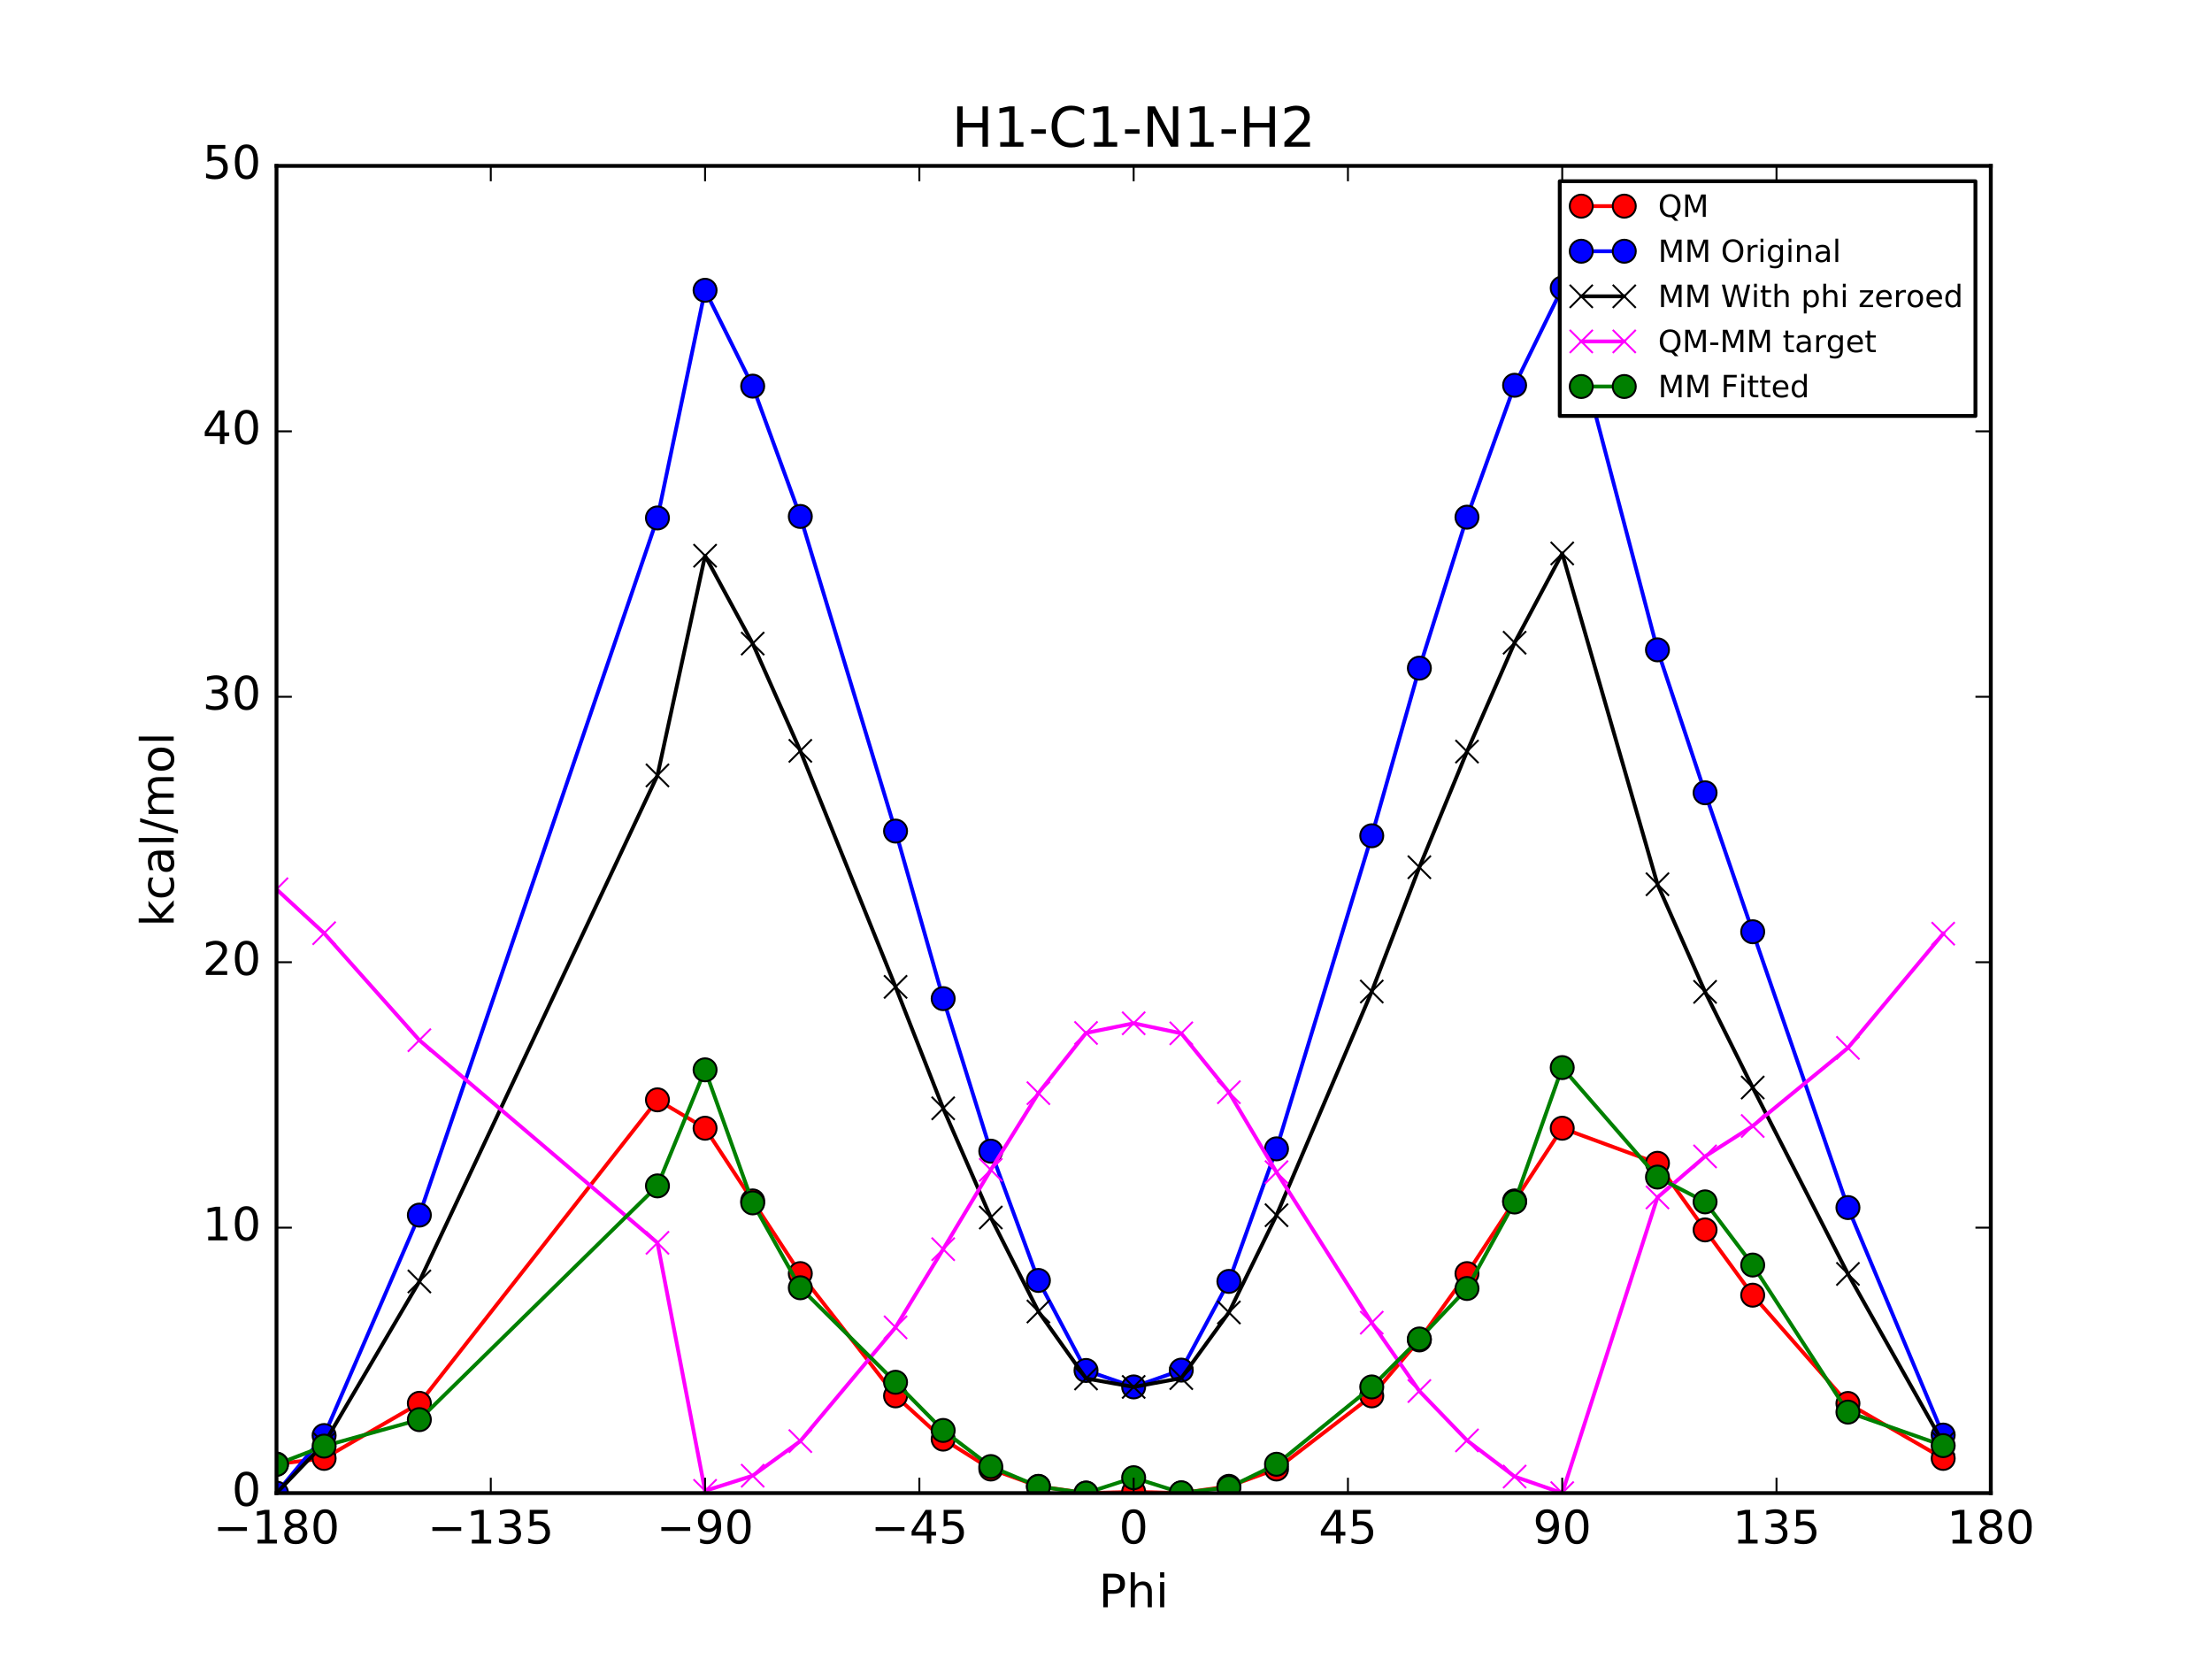 <?xml version="1.0" encoding="utf-8" standalone="no"?>
<!DOCTYPE svg PUBLIC "-//W3C//DTD SVG 1.1//EN"
  "http://www.w3.org/Graphics/SVG/1.1/DTD/svg11.dtd">
<!-- Created with matplotlib (http://matplotlib.org/) -->
<svg height="432pt" version="1.1" viewBox="0 0 576 432" width="576pt" xmlns="http://www.w3.org/2000/svg" xmlns:xlink="http://www.w3.org/1999/xlink">
 <defs>
  <style type="text/css">
*{stroke-linecap:butt;stroke-linejoin:round;stroke-miterlimit:100000;}
  </style>
 </defs>
 <g id="figure_1">
  <g id="patch_1">
   <path d="M 0 432 
L 576 432 
L 576 0 
L 0 0 
z
" style="fill:#ffffff;"/>
  </g>
  <g id="axes_1">
   <g id="patch_2">
    <path d="M 72 388.8 
L 518.4 388.8 
L 518.4 43.2 
L 72 43.2 
z
" style="fill:#ffffff;"/>
   </g>
   <g id="line2d_1">
    <path clip-path="url(#pa490a6447d)" d="M 72 381.223 
L 84.4 379.763 
L 109.2 365.42 
L 171.2 286.398 
L 183.6 293.786 
L 196 312.719 
L 208.4 331.643 
L 233.2 363.479 
L 245.6 374.745 
L 258 382.528 
L 270.4 387.036 
L 282.8 388.8 
L 295.2 388.476 
L 307.6 388.8 
L 320 387.035 
L 332.4 382.528 
L 357.2 363.482 
L 369.6 348.915 
L 382 331.644 
L 394.4 312.719 
L 406.8 293.786 
L 431.6 302.919 
L 444 320.267 
L 456.4 337.259 
L 481.2 365.457 
L 506 379.763 
" style="fill:none;stroke:#ff0000;stroke-linecap:square;"/>
    <defs>
     <path d="M 0 3 
C 0.796 3 1.559 2.684 2.121 2.121 
C 2.684 1.559 3 0.796 3 0 
C 3 -0.796 2.684 -1.559 2.121 -2.121 
C 1.559 -2.684 0.796 -3 0 -3 
C -0.796 -3 -1.559 -2.684 -2.121 -2.121 
C -2.684 -1.559 -3 -0.796 -3 0 
C -3 0.796 -2.684 1.559 -2.121 2.121 
C -1.559 2.684 -0.796 3 0 3 
z
" id="m0aaa200a57" style="stroke:#000000;stroke-width:0.5;"/>
    </defs>
    <g clip-path="url(#pa490a6447d)">
     <use style="fill:#ff0000;stroke:#000000;stroke-width:0.5;" x="72" xlink:href="#m0aaa200a57" y="381.223"/>
     <use style="fill:#ff0000;stroke:#000000;stroke-width:0.5;" x="84.4" xlink:href="#m0aaa200a57" y="379.763"/>
     <use style="fill:#ff0000;stroke:#000000;stroke-width:0.5;" x="109.2" xlink:href="#m0aaa200a57" y="365.42"/>
     <use style="fill:#ff0000;stroke:#000000;stroke-width:0.5;" x="171.2" xlink:href="#m0aaa200a57" y="286.398"/>
     <use style="fill:#ff0000;stroke:#000000;stroke-width:0.5;" x="183.6" xlink:href="#m0aaa200a57" y="293.786"/>
     <use style="fill:#ff0000;stroke:#000000;stroke-width:0.5;" x="196" xlink:href="#m0aaa200a57" y="312.719"/>
     <use style="fill:#ff0000;stroke:#000000;stroke-width:0.5;" x="208.4" xlink:href="#m0aaa200a57" y="331.643"/>
     <use style="fill:#ff0000;stroke:#000000;stroke-width:0.5;" x="233.2" xlink:href="#m0aaa200a57" y="363.479"/>
     <use style="fill:#ff0000;stroke:#000000;stroke-width:0.5;" x="245.6" xlink:href="#m0aaa200a57" y="374.745"/>
     <use style="fill:#ff0000;stroke:#000000;stroke-width:0.5;" x="258" xlink:href="#m0aaa200a57" y="382.528"/>
     <use style="fill:#ff0000;stroke:#000000;stroke-width:0.5;" x="270.4" xlink:href="#m0aaa200a57" y="387.036"/>
     <use style="fill:#ff0000;stroke:#000000;stroke-width:0.5;" x="282.8" xlink:href="#m0aaa200a57" y="388.8"/>
     <use style="fill:#ff0000;stroke:#000000;stroke-width:0.5;" x="295.2" xlink:href="#m0aaa200a57" y="388.476"/>
     <use style="fill:#ff0000;stroke:#000000;stroke-width:0.5;" x="307.6" xlink:href="#m0aaa200a57" y="388.8"/>
     <use style="fill:#ff0000;stroke:#000000;stroke-width:0.5;" x="320" xlink:href="#m0aaa200a57" y="387.035"/>
     <use style="fill:#ff0000;stroke:#000000;stroke-width:0.5;" x="332.4" xlink:href="#m0aaa200a57" y="382.528"/>
     <use style="fill:#ff0000;stroke:#000000;stroke-width:0.5;" x="357.2" xlink:href="#m0aaa200a57" y="363.482"/>
     <use style="fill:#ff0000;stroke:#000000;stroke-width:0.5;" x="369.6" xlink:href="#m0aaa200a57" y="348.915"/>
     <use style="fill:#ff0000;stroke:#000000;stroke-width:0.5;" x="382" xlink:href="#m0aaa200a57" y="331.644"/>
     <use style="fill:#ff0000;stroke:#000000;stroke-width:0.5;" x="394.4" xlink:href="#m0aaa200a57" y="312.719"/>
     <use style="fill:#ff0000;stroke:#000000;stroke-width:0.5;" x="406.8" xlink:href="#m0aaa200a57" y="293.786"/>
     <use style="fill:#ff0000;stroke:#000000;stroke-width:0.5;" x="431.6" xlink:href="#m0aaa200a57" y="302.919"/>
     <use style="fill:#ff0000;stroke:#000000;stroke-width:0.5;" x="444" xlink:href="#m0aaa200a57" y="320.267"/>
     <use style="fill:#ff0000;stroke:#000000;stroke-width:0.5;" x="456.4" xlink:href="#m0aaa200a57" y="337.259"/>
     <use style="fill:#ff0000;stroke:#000000;stroke-width:0.5;" x="481.2" xlink:href="#m0aaa200a57" y="365.457"/>
     <use style="fill:#ff0000;stroke:#000000;stroke-width:0.5;" x="506" xlink:href="#m0aaa200a57" y="379.763"/>
    </g>
   </g>
   <g id="line2d_2">
    <path clip-path="url(#pa490a6447d)" d="M 72 388.8 
L 84.4 373.81 
L 109.2 316.411 
L 171.2 134.877 
L 183.6 75.588 
L 196 100.551 
L 208.4 134.483 
L 233.2 216.415 
L 245.6 260.042 
L 258 299.758 
L 270.4 333.425 
L 282.8 356.865 
L 295.2 361.15 
L 307.6 356.775 
L 320 333.675 
L 332.4 299.158 
L 357.2 217.632 
L 369.6 173.985 
L 382 134.67 
L 394.4 100.323 
L 406.8 75.003 
L 431.6 169.22 
L 444 206.437 
L 456.4 242.626 
L 481.2 314.448 
L 506 373.687 
" style="fill:none;stroke:#0000ff;stroke-linecap:square;"/>
    <defs>
     <path d="M 0 3 
C 0.796 3 1.559 2.684 2.121 2.121 
C 2.684 1.559 3 0.796 3 0 
C 3 -0.796 2.684 -1.559 2.121 -2.121 
C 1.559 -2.684 0.796 -3 0 -3 
C -0.796 -3 -1.559 -2.684 -2.121 -2.121 
C -2.684 -1.559 -3 -0.796 -3 0 
C -3 0.796 -2.684 1.559 -2.121 2.121 
C -1.559 2.684 -0.796 3 0 3 
z
" id="m0d5a6fb869" style="stroke:#000000;stroke-width:0.5;"/>
    </defs>
    <g clip-path="url(#pa490a6447d)">
     <use style="fill:#0000ff;stroke:#000000;stroke-width:0.5;" x="72" xlink:href="#m0d5a6fb869" y="388.8"/>
     <use style="fill:#0000ff;stroke:#000000;stroke-width:0.5;" x="84.4" xlink:href="#m0d5a6fb869" y="373.81"/>
     <use style="fill:#0000ff;stroke:#000000;stroke-width:0.5;" x="109.2" xlink:href="#m0d5a6fb869" y="316.411"/>
     <use style="fill:#0000ff;stroke:#000000;stroke-width:0.5;" x="171.2" xlink:href="#m0d5a6fb869" y="134.877"/>
     <use style="fill:#0000ff;stroke:#000000;stroke-width:0.5;" x="183.6" xlink:href="#m0d5a6fb869" y="75.588"/>
     <use style="fill:#0000ff;stroke:#000000;stroke-width:0.5;" x="196" xlink:href="#m0d5a6fb869" y="100.551"/>
     <use style="fill:#0000ff;stroke:#000000;stroke-width:0.5;" x="208.4" xlink:href="#m0d5a6fb869" y="134.483"/>
     <use style="fill:#0000ff;stroke:#000000;stroke-width:0.5;" x="233.2" xlink:href="#m0d5a6fb869" y="216.415"/>
     <use style="fill:#0000ff;stroke:#000000;stroke-width:0.5;" x="245.6" xlink:href="#m0d5a6fb869" y="260.042"/>
     <use style="fill:#0000ff;stroke:#000000;stroke-width:0.5;" x="258" xlink:href="#m0d5a6fb869" y="299.758"/>
     <use style="fill:#0000ff;stroke:#000000;stroke-width:0.5;" x="270.4" xlink:href="#m0d5a6fb869" y="333.425"/>
     <use style="fill:#0000ff;stroke:#000000;stroke-width:0.5;" x="282.8" xlink:href="#m0d5a6fb869" y="356.865"/>
     <use style="fill:#0000ff;stroke:#000000;stroke-width:0.5;" x="295.2" xlink:href="#m0d5a6fb869" y="361.15"/>
     <use style="fill:#0000ff;stroke:#000000;stroke-width:0.5;" x="307.6" xlink:href="#m0d5a6fb869" y="356.775"/>
     <use style="fill:#0000ff;stroke:#000000;stroke-width:0.5;" x="320" xlink:href="#m0d5a6fb869" y="333.675"/>
     <use style="fill:#0000ff;stroke:#000000;stroke-width:0.5;" x="332.4" xlink:href="#m0d5a6fb869" y="299.158"/>
     <use style="fill:#0000ff;stroke:#000000;stroke-width:0.5;" x="357.2" xlink:href="#m0d5a6fb869" y="217.632"/>
     <use style="fill:#0000ff;stroke:#000000;stroke-width:0.5;" x="369.6" xlink:href="#m0d5a6fb869" y="173.985"/>
     <use style="fill:#0000ff;stroke:#000000;stroke-width:0.5;" x="382" xlink:href="#m0d5a6fb869" y="134.67"/>
     <use style="fill:#0000ff;stroke:#000000;stroke-width:0.5;" x="394.4" xlink:href="#m0d5a6fb869" y="100.323"/>
     <use style="fill:#0000ff;stroke:#000000;stroke-width:0.5;" x="406.8" xlink:href="#m0d5a6fb869" y="75.003"/>
     <use style="fill:#0000ff;stroke:#000000;stroke-width:0.5;" x="431.6" xlink:href="#m0d5a6fb869" y="169.22"/>
     <use style="fill:#0000ff;stroke:#000000;stroke-width:0.5;" x="444" xlink:href="#m0d5a6fb869" y="206.437"/>
     <use style="fill:#0000ff;stroke:#000000;stroke-width:0.5;" x="456.4" xlink:href="#m0d5a6fb869" y="242.626"/>
     <use style="fill:#0000ff;stroke:#000000;stroke-width:0.5;" x="481.2" xlink:href="#m0d5a6fb869" y="314.448"/>
     <use style="fill:#0000ff;stroke:#000000;stroke-width:0.5;" x="506" xlink:href="#m0d5a6fb869" y="373.687"/>
    </g>
   </g>
   <g id="line2d_3">
    <path clip-path="url(#pa490a6447d)" d="M 72 388.8 
L 84.4 375.894 
L 109.2 333.691 
L 171.2 201.912 
L 183.6 144.708 
L 196 167.587 
L 208.4 195.518 
L 233.2 256.976 
L 245.6 288.601 
L 258 317.038 
L 270.4 341.51 
L 282.8 358.95 
L 295.2 361.15 
L 307.6 358.86 
L 320 341.761 
L 332.4 316.438 
L 357.2 258.193 
L 369.6 225.825 
L 382 195.705 
L 394.4 167.359 
L 406.8 144.123 
L 431.6 230.255 
L 444 258.277 
L 456.4 283.188 
L 481.2 331.728 
L 506 375.772 
" style="fill:none;stroke:#000000;stroke-linecap:square;"/>
    <defs>
     <path d="M -3 3 
L 3 -3 
M -3 -3 
L 3 3 
" id="ma86cbe4ef0" style="stroke:#000000;stroke-width:0.5;"/>
    </defs>
    <g clip-path="url(#pa490a6447d)">
     <use style="stroke:#000000;stroke-width:0.5;" x="72" xlink:href="#ma86cbe4ef0" y="388.8"/>
     <use style="stroke:#000000;stroke-width:0.5;" x="84.4" xlink:href="#ma86cbe4ef0" y="375.894"/>
     <use style="stroke:#000000;stroke-width:0.5;" x="109.2" xlink:href="#ma86cbe4ef0" y="333.691"/>
     <use style="stroke:#000000;stroke-width:0.5;" x="171.2" xlink:href="#ma86cbe4ef0" y="201.912"/>
     <use style="stroke:#000000;stroke-width:0.5;" x="183.6" xlink:href="#ma86cbe4ef0" y="144.708"/>
     <use style="stroke:#000000;stroke-width:0.5;" x="196" xlink:href="#ma86cbe4ef0" y="167.587"/>
     <use style="stroke:#000000;stroke-width:0.5;" x="208.4" xlink:href="#ma86cbe4ef0" y="195.518"/>
     <use style="stroke:#000000;stroke-width:0.5;" x="233.2" xlink:href="#ma86cbe4ef0" y="256.976"/>
     <use style="stroke:#000000;stroke-width:0.5;" x="245.6" xlink:href="#ma86cbe4ef0" y="288.601"/>
     <use style="stroke:#000000;stroke-width:0.5;" x="258" xlink:href="#ma86cbe4ef0" y="317.038"/>
     <use style="stroke:#000000;stroke-width:0.5;" x="270.4" xlink:href="#ma86cbe4ef0" y="341.51"/>
     <use style="stroke:#000000;stroke-width:0.5;" x="282.8" xlink:href="#ma86cbe4ef0" y="358.95"/>
     <use style="stroke:#000000;stroke-width:0.5;" x="295.2" xlink:href="#ma86cbe4ef0" y="361.15"/>
     <use style="stroke:#000000;stroke-width:0.5;" x="307.6" xlink:href="#ma86cbe4ef0" y="358.86"/>
     <use style="stroke:#000000;stroke-width:0.5;" x="320" xlink:href="#ma86cbe4ef0" y="341.761"/>
     <use style="stroke:#000000;stroke-width:0.5;" x="332.4" xlink:href="#ma86cbe4ef0" y="316.438"/>
     <use style="stroke:#000000;stroke-width:0.5;" x="357.2" xlink:href="#ma86cbe4ef0" y="258.193"/>
     <use style="stroke:#000000;stroke-width:0.5;" x="369.6" xlink:href="#ma86cbe4ef0" y="225.825"/>
     <use style="stroke:#000000;stroke-width:0.5;" x="382" xlink:href="#ma86cbe4ef0" y="195.705"/>
     <use style="stroke:#000000;stroke-width:0.5;" x="394.4" xlink:href="#ma86cbe4ef0" y="167.359"/>
     <use style="stroke:#000000;stroke-width:0.5;" x="406.8" xlink:href="#ma86cbe4ef0" y="144.123"/>
     <use style="stroke:#000000;stroke-width:0.5;" x="431.6" xlink:href="#ma86cbe4ef0" y="230.255"/>
     <use style="stroke:#000000;stroke-width:0.5;" x="444" xlink:href="#ma86cbe4ef0" y="258.277"/>
     <use style="stroke:#000000;stroke-width:0.5;" x="456.4" xlink:href="#ma86cbe4ef0" y="283.188"/>
     <use style="stroke:#000000;stroke-width:0.5;" x="481.2" xlink:href="#ma86cbe4ef0" y="331.728"/>
     <use style="stroke:#000000;stroke-width:0.5;" x="506" xlink:href="#ma86cbe4ef0" y="375.772"/>
    </g>
   </g>
   <g id="line2d_4">
    <path clip-path="url(#pa490a6447d)" d="M 72 231.56 
L 84.4 243.006 
L 109.2 270.866 
L 171.2 323.623 
L 183.6 388.214 
L 196 384.269 
L 208.4 375.262 
L 233.2 345.64 
L 245.6 325.281 
L 258 304.627 
L 270.4 284.662 
L 282.8 268.987 
L 295.2 266.463 
L 307.6 269.077 
L 320 284.411 
L 332.4 305.227 
L 357.2 344.426 
L 369.6 362.227 
L 382 375.076 
L 394.4 384.497 
L 406.8 388.8 
L 431.6 311.801 
L 444 301.127 
L 456.4 293.208 
L 481.2 272.865 
L 506 243.128 
" style="fill:none;stroke:#ff00ff;stroke-linecap:square;"/>
    <defs>
     <path d="M -3 3 
L 3 -3 
M -3 -3 
L 3 3 
" id="m33a3ae70c3" style="stroke:#ff00ff;stroke-width:0.5;"/>
    </defs>
    <g clip-path="url(#pa490a6447d)">
     <use style="fill:#ff00ff;stroke:#ff00ff;stroke-width:0.5;" x="72" xlink:href="#m33a3ae70c3" y="231.56"/>
     <use style="fill:#ff00ff;stroke:#ff00ff;stroke-width:0.5;" x="84.4" xlink:href="#m33a3ae70c3" y="243.006"/>
     <use style="fill:#ff00ff;stroke:#ff00ff;stroke-width:0.5;" x="109.2" xlink:href="#m33a3ae70c3" y="270.866"/>
     <use style="fill:#ff00ff;stroke:#ff00ff;stroke-width:0.5;" x="171.2" xlink:href="#m33a3ae70c3" y="323.623"/>
     <use style="fill:#ff00ff;stroke:#ff00ff;stroke-width:0.5;" x="183.6" xlink:href="#m33a3ae70c3" y="388.214"/>
     <use style="fill:#ff00ff;stroke:#ff00ff;stroke-width:0.5;" x="196" xlink:href="#m33a3ae70c3" y="384.269"/>
     <use style="fill:#ff00ff;stroke:#ff00ff;stroke-width:0.5;" x="208.4" xlink:href="#m33a3ae70c3" y="375.262"/>
     <use style="fill:#ff00ff;stroke:#ff00ff;stroke-width:0.5;" x="233.2" xlink:href="#m33a3ae70c3" y="345.64"/>
     <use style="fill:#ff00ff;stroke:#ff00ff;stroke-width:0.5;" x="245.6" xlink:href="#m33a3ae70c3" y="325.281"/>
     <use style="fill:#ff00ff;stroke:#ff00ff;stroke-width:0.5;" x="258" xlink:href="#m33a3ae70c3" y="304.627"/>
     <use style="fill:#ff00ff;stroke:#ff00ff;stroke-width:0.5;" x="270.4" xlink:href="#m33a3ae70c3" y="284.662"/>
     <use style="fill:#ff00ff;stroke:#ff00ff;stroke-width:0.5;" x="282.8" xlink:href="#m33a3ae70c3" y="268.987"/>
     <use style="fill:#ff00ff;stroke:#ff00ff;stroke-width:0.5;" x="295.2" xlink:href="#m33a3ae70c3" y="266.463"/>
     <use style="fill:#ff00ff;stroke:#ff00ff;stroke-width:0.5;" x="307.6" xlink:href="#m33a3ae70c3" y="269.077"/>
     <use style="fill:#ff00ff;stroke:#ff00ff;stroke-width:0.5;" x="320" xlink:href="#m33a3ae70c3" y="284.411"/>
     <use style="fill:#ff00ff;stroke:#ff00ff;stroke-width:0.5;" x="332.4" xlink:href="#m33a3ae70c3" y="305.227"/>
     <use style="fill:#ff00ff;stroke:#ff00ff;stroke-width:0.5;" x="357.2" xlink:href="#m33a3ae70c3" y="344.426"/>
     <use style="fill:#ff00ff;stroke:#ff00ff;stroke-width:0.5;" x="369.6" xlink:href="#m33a3ae70c3" y="362.227"/>
     <use style="fill:#ff00ff;stroke:#ff00ff;stroke-width:0.5;" x="382" xlink:href="#m33a3ae70c3" y="375.076"/>
     <use style="fill:#ff00ff;stroke:#ff00ff;stroke-width:0.5;" x="394.4" xlink:href="#m33a3ae70c3" y="384.497"/>
     <use style="fill:#ff00ff;stroke:#ff00ff;stroke-width:0.5;" x="406.8" xlink:href="#m33a3ae70c3" y="388.8"/>
     <use style="fill:#ff00ff;stroke:#ff00ff;stroke-width:0.5;" x="431.6" xlink:href="#m33a3ae70c3" y="311.801"/>
     <use style="fill:#ff00ff;stroke:#ff00ff;stroke-width:0.5;" x="444" xlink:href="#m33a3ae70c3" y="301.127"/>
     <use style="fill:#ff00ff;stroke:#ff00ff;stroke-width:0.5;" x="456.4" xlink:href="#m33a3ae70c3" y="293.208"/>
     <use style="fill:#ff00ff;stroke:#ff00ff;stroke-width:0.5;" x="481.2" xlink:href="#m33a3ae70c3" y="272.865"/>
     <use style="fill:#ff00ff;stroke:#ff00ff;stroke-width:0.5;" x="506" xlink:href="#m33a3ae70c3" y="243.128"/>
    </g>
   </g>
   <g id="line2d_5">
    <path clip-path="url(#pa490a6447d)" d="M 72 381.33 
L 84.4 376.56 
L 109.2 369.672 
L 171.2 308.803 
L 183.6 278.582 
L 196 313.23 
L 208.4 335.332 
L 233.2 359.936 
L 245.6 372.483 
L 258 381.887 
L 270.4 387.087 
L 282.8 388.8 
L 295.2 384.788 
L 307.6 388.71 
L 320 387.337 
L 332.4 381.287 
L 357.2 361.153 
L 369.6 348.667 
L 382 335.519 
L 394.4 313.002 
L 406.8 277.997 
L 431.6 306.512 
L 444 312.964 
L 456.4 329.413 
L 481.2 367.709 
L 506 376.437 
" style="fill:none;stroke:#008000;stroke-linecap:square;"/>
    <defs>
     <path d="M 0 3 
C 0.796 3 1.559 2.684 2.121 2.121 
C 2.684 1.559 3 0.796 3 0 
C 3 -0.796 2.684 -1.559 2.121 -2.121 
C 1.559 -2.684 0.796 -3 0 -3 
C -0.796 -3 -1.559 -2.684 -2.121 -2.121 
C -2.684 -1.559 -3 -0.796 -3 0 
C -3 0.796 -2.684 1.559 -2.121 2.121 
C -1.559 2.684 -0.796 3 0 3 
z
" id="m9ec0437f25" style="stroke:#000000;stroke-width:0.5;"/>
    </defs>
    <g clip-path="url(#pa490a6447d)">
     <use style="fill:#008000;stroke:#000000;stroke-width:0.5;" x="72" xlink:href="#m9ec0437f25" y="381.33"/>
     <use style="fill:#008000;stroke:#000000;stroke-width:0.5;" x="84.4" xlink:href="#m9ec0437f25" y="376.56"/>
     <use style="fill:#008000;stroke:#000000;stroke-width:0.5;" x="109.2" xlink:href="#m9ec0437f25" y="369.672"/>
     <use style="fill:#008000;stroke:#000000;stroke-width:0.5;" x="171.2" xlink:href="#m9ec0437f25" y="308.803"/>
     <use style="fill:#008000;stroke:#000000;stroke-width:0.5;" x="183.6" xlink:href="#m9ec0437f25" y="278.582"/>
     <use style="fill:#008000;stroke:#000000;stroke-width:0.5;" x="196" xlink:href="#m9ec0437f25" y="313.23"/>
     <use style="fill:#008000;stroke:#000000;stroke-width:0.5;" x="208.4" xlink:href="#m9ec0437f25" y="335.332"/>
     <use style="fill:#008000;stroke:#000000;stroke-width:0.5;" x="233.2" xlink:href="#m9ec0437f25" y="359.936"/>
     <use style="fill:#008000;stroke:#000000;stroke-width:0.5;" x="245.6" xlink:href="#m9ec0437f25" y="372.483"/>
     <use style="fill:#008000;stroke:#000000;stroke-width:0.5;" x="258" xlink:href="#m9ec0437f25" y="381.887"/>
     <use style="fill:#008000;stroke:#000000;stroke-width:0.5;" x="270.4" xlink:href="#m9ec0437f25" y="387.087"/>
     <use style="fill:#008000;stroke:#000000;stroke-width:0.5;" x="282.8" xlink:href="#m9ec0437f25" y="388.8"/>
     <use style="fill:#008000;stroke:#000000;stroke-width:0.5;" x="295.2" xlink:href="#m9ec0437f25" y="384.788"/>
     <use style="fill:#008000;stroke:#000000;stroke-width:0.5;" x="307.6" xlink:href="#m9ec0437f25" y="388.71"/>
     <use style="fill:#008000;stroke:#000000;stroke-width:0.5;" x="320" xlink:href="#m9ec0437f25" y="387.337"/>
     <use style="fill:#008000;stroke:#000000;stroke-width:0.5;" x="332.4" xlink:href="#m9ec0437f25" y="381.287"/>
     <use style="fill:#008000;stroke:#000000;stroke-width:0.5;" x="357.2" xlink:href="#m9ec0437f25" y="361.153"/>
     <use style="fill:#008000;stroke:#000000;stroke-width:0.5;" x="369.6" xlink:href="#m9ec0437f25" y="348.667"/>
     <use style="fill:#008000;stroke:#000000;stroke-width:0.5;" x="382" xlink:href="#m9ec0437f25" y="335.519"/>
     <use style="fill:#008000;stroke:#000000;stroke-width:0.5;" x="394.4" xlink:href="#m9ec0437f25" y="313.002"/>
     <use style="fill:#008000;stroke:#000000;stroke-width:0.5;" x="406.8" xlink:href="#m9ec0437f25" y="277.997"/>
     <use style="fill:#008000;stroke:#000000;stroke-width:0.5;" x="431.6" xlink:href="#m9ec0437f25" y="306.511"/>
     <use style="fill:#008000;stroke:#000000;stroke-width:0.5;" x="444" xlink:href="#m9ec0437f25" y="312.964"/>
     <use style="fill:#008000;stroke:#000000;stroke-width:0.5;" x="456.4" xlink:href="#m9ec0437f25" y="329.413"/>
     <use style="fill:#008000;stroke:#000000;stroke-width:0.5;" x="481.2" xlink:href="#m9ec0437f25" y="367.709"/>
     <use style="fill:#008000;stroke:#000000;stroke-width:0.5;" x="506" xlink:href="#m9ec0437f25" y="376.437"/>
    </g>
   </g>
   <g id="patch_3">
    <path d="M 72 388.8 
L 518.4 388.8 
" style="fill:none;stroke:#000000;stroke-linecap:square;stroke-linejoin:miter;"/>
   </g>
   <g id="patch_4">
    <path d="M 72 388.8 
L 72 43.2 
" style="fill:none;stroke:#000000;stroke-linecap:square;stroke-linejoin:miter;"/>
   </g>
   <g id="patch_5">
    <path d="M 518.4 388.8 
L 518.4 43.2 
" style="fill:none;stroke:#000000;stroke-linecap:square;stroke-linejoin:miter;"/>
   </g>
   <g id="patch_6">
    <path d="M 72 43.2 
L 518.4 43.2 
" style="fill:none;stroke:#000000;stroke-linecap:square;stroke-linejoin:miter;"/>
   </g>
   <g id="matplotlib.axis_1">
    <g id="xtick_1">
     <g id="line2d_6">
      <defs>
       <path d="M 0 0 
L 0 -4 
" id="m2c125a25aa" style="stroke:#000000;stroke-width:0.5;"/>
      </defs>
      <g>
       <use style="stroke:#000000;stroke-width:0.5;" x="72.0" xlink:href="#m2c125a25aa" y="388.8"/>
      </g>
     </g>
     <g id="line2d_7">
      <defs>
       <path d="M 0 0 
L 0 4 
" id="m32177db796" style="stroke:#000000;stroke-width:0.5;"/>
      </defs>
      <g>
       <use style="stroke:#000000;stroke-width:0.5;" x="72.0" xlink:href="#m32177db796" y="43.2"/>
      </g>
     </g>
     <g id="text_1">
      <!-- −180 -->
      <defs>
       <path d="M 31.781 66.406 
Q 24.172 66.406 20.328 58.906 
Q 16.5 51.422 16.5 36.375 
Q 16.5 21.391 20.328 13.891 
Q 24.172 6.391 31.781 6.391 
Q 39.453 6.391 43.281 13.891 
Q 47.125 21.391 47.125 36.375 
Q 47.125 51.422 43.281 58.906 
Q 39.453 66.406 31.781 66.406 
M 31.781 74.219 
Q 44.047 74.219 50.516 64.516 
Q 56.984 54.828 56.984 36.375 
Q 56.984 17.969 50.516 8.266 
Q 44.047 -1.422 31.781 -1.422 
Q 19.531 -1.422 13.062 8.266 
Q 6.594 17.969 6.594 36.375 
Q 6.594 54.828 13.062 64.516 
Q 19.531 74.219 31.781 74.219 
" id="BitstreamVeraSans-Roman-30"/>
       <path d="M 10.594 35.5 
L 73.188 35.5 
L 73.188 27.203 
L 10.594 27.203 
z
" id="BitstreamVeraSans-Roman-2212"/>
       <path d="M 12.406 8.297 
L 28.516 8.297 
L 28.516 63.922 
L 10.984 60.406 
L 10.984 69.391 
L 28.422 72.906 
L 38.281 72.906 
L 38.281 8.297 
L 54.391 8.297 
L 54.391 0 
L 12.406 0 
z
" id="BitstreamVeraSans-Roman-31"/>
       <path d="M 31.781 34.625 
Q 24.75 34.625 20.719 30.859 
Q 16.703 27.094 16.703 20.516 
Q 16.703 13.922 20.719 10.156 
Q 24.75 6.391 31.781 6.391 
Q 38.812 6.391 42.859 10.172 
Q 46.922 13.969 46.922 20.516 
Q 46.922 27.094 42.891 30.859 
Q 38.875 34.625 31.781 34.625 
M 21.922 38.812 
Q 15.578 40.375 12.031 44.719 
Q 8.5 49.078 8.5 55.328 
Q 8.5 64.062 14.719 69.141 
Q 20.953 74.219 31.781 74.219 
Q 42.672 74.219 48.875 69.141 
Q 55.078 64.062 55.078 55.328 
Q 55.078 49.078 51.531 44.719 
Q 48 40.375 41.703 38.812 
Q 48.828 37.156 52.797 32.312 
Q 56.781 27.484 56.781 20.516 
Q 56.781 9.906 50.312 4.234 
Q 43.844 -1.422 31.781 -1.422 
Q 19.734 -1.422 13.25 4.234 
Q 6.781 9.906 6.781 20.516 
Q 6.781 27.484 10.781 32.312 
Q 14.797 37.156 21.922 38.812 
M 18.312 54.391 
Q 18.312 48.734 21.844 45.562 
Q 25.391 42.391 31.781 42.391 
Q 38.141 42.391 41.719 45.562 
Q 45.312 48.734 45.312 54.391 
Q 45.312 60.062 41.719 63.234 
Q 38.141 66.406 31.781 66.406 
Q 25.391 66.406 21.844 63.234 
Q 18.312 60.062 18.312 54.391 
" id="BitstreamVeraSans-Roman-38"/>
      </defs>
      <g transform="translate(55.52 401.918)scale(0.12 -0.12)">
       <use xlink:href="#BitstreamVeraSans-Roman-2212"/>
       <use x="83.789" xlink:href="#BitstreamVeraSans-Roman-31"/>
       <use x="147.412" xlink:href="#BitstreamVeraSans-Roman-38"/>
       <use x="211.035" xlink:href="#BitstreamVeraSans-Roman-30"/>
      </g>
     </g>
    </g>
    <g id="xtick_2">
     <g id="line2d_8">
      <g>
       <use style="stroke:#000000;stroke-width:0.5;" x="127.8" xlink:href="#m2c125a25aa" y="388.8"/>
      </g>
     </g>
     <g id="line2d_9">
      <g>
       <use style="stroke:#000000;stroke-width:0.5;" x="127.8" xlink:href="#m32177db796" y="43.2"/>
      </g>
     </g>
     <g id="text_2">
      <!-- −135 -->
      <defs>
       <path d="M 40.578 39.312 
Q 47.656 37.797 51.625 33 
Q 55.609 28.219 55.609 21.188 
Q 55.609 10.406 48.188 4.484 
Q 40.766 -1.422 27.094 -1.422 
Q 22.516 -1.422 17.656 -0.516 
Q 12.797 0.391 7.625 2.203 
L 7.625 11.719 
Q 11.719 9.328 16.594 8.109 
Q 21.484 6.891 26.812 6.891 
Q 36.078 6.891 40.938 10.547 
Q 45.797 14.203 45.797 21.188 
Q 45.797 27.641 41.281 31.266 
Q 36.766 34.906 28.719 34.906 
L 20.219 34.906 
L 20.219 43.016 
L 29.109 43.016 
Q 36.375 43.016 40.234 45.922 
Q 44.094 48.828 44.094 54.297 
Q 44.094 59.906 40.109 62.906 
Q 36.141 65.922 28.719 65.922 
Q 24.656 65.922 20.016 65.031 
Q 15.375 64.156 9.812 62.312 
L 9.812 71.094 
Q 15.438 72.656 20.344 73.438 
Q 25.25 74.219 29.594 74.219 
Q 40.828 74.219 47.359 69.109 
Q 53.906 64.016 53.906 55.328 
Q 53.906 49.266 50.438 45.094 
Q 46.969 40.922 40.578 39.312 
" id="BitstreamVeraSans-Roman-33"/>
       <path d="M 10.797 72.906 
L 49.516 72.906 
L 49.516 64.594 
L 19.828 64.594 
L 19.828 46.734 
Q 21.969 47.469 24.109 47.828 
Q 26.266 48.188 28.422 48.188 
Q 40.625 48.188 47.75 41.5 
Q 54.891 34.812 54.891 23.391 
Q 54.891 11.625 47.562 5.094 
Q 40.234 -1.422 26.906 -1.422 
Q 22.312 -1.422 17.547 -0.641 
Q 12.797 0.141 7.719 1.703 
L 7.719 11.625 
Q 12.109 9.234 16.797 8.062 
Q 21.484 6.891 26.703 6.891 
Q 35.156 6.891 40.078 11.328 
Q 45.016 15.766 45.016 23.391 
Q 45.016 31 40.078 35.438 
Q 35.156 39.891 26.703 39.891 
Q 22.75 39.891 18.812 39.016 
Q 14.891 38.141 10.797 36.281 
z
" id="BitstreamVeraSans-Roman-35"/>
      </defs>
      <g transform="translate(111.32 401.918)scale(0.12 -0.12)">
       <use xlink:href="#BitstreamVeraSans-Roman-2212"/>
       <use x="83.789" xlink:href="#BitstreamVeraSans-Roman-31"/>
       <use x="147.412" xlink:href="#BitstreamVeraSans-Roman-33"/>
       <use x="211.035" xlink:href="#BitstreamVeraSans-Roman-35"/>
      </g>
     </g>
    </g>
    <g id="xtick_3">
     <g id="line2d_10">
      <g>
       <use style="stroke:#000000;stroke-width:0.5;" x="183.6" xlink:href="#m2c125a25aa" y="388.8"/>
      </g>
     </g>
     <g id="line2d_11">
      <g>
       <use style="stroke:#000000;stroke-width:0.5;" x="183.6" xlink:href="#m32177db796" y="43.2"/>
      </g>
     </g>
     <g id="text_3">
      <!-- −90 -->
      <defs>
       <path d="M 10.984 1.516 
L 10.984 10.5 
Q 14.703 8.734 18.5 7.812 
Q 22.312 6.891 25.984 6.891 
Q 35.75 6.891 40.891 13.453 
Q 46.047 20.016 46.781 33.406 
Q 43.953 29.203 39.594 26.953 
Q 35.25 24.703 29.984 24.703 
Q 19.047 24.703 12.672 31.312 
Q 6.297 37.938 6.297 49.422 
Q 6.297 60.641 12.938 67.422 
Q 19.578 74.219 30.609 74.219 
Q 43.266 74.219 49.922 64.516 
Q 56.594 54.828 56.594 36.375 
Q 56.594 19.141 48.406 8.859 
Q 40.234 -1.422 26.422 -1.422 
Q 22.703 -1.422 18.891 -0.688 
Q 15.094 0.047 10.984 1.516 
M 30.609 32.422 
Q 37.25 32.422 41.125 36.953 
Q 45.016 41.5 45.016 49.422 
Q 45.016 57.281 41.125 61.844 
Q 37.25 66.406 30.609 66.406 
Q 23.969 66.406 20.094 61.844 
Q 16.219 57.281 16.219 49.422 
Q 16.219 41.5 20.094 36.953 
Q 23.969 32.422 30.609 32.422 
" id="BitstreamVeraSans-Roman-39"/>
      </defs>
      <g transform="translate(170.937 401.918)scale(0.12 -0.12)">
       <use xlink:href="#BitstreamVeraSans-Roman-2212"/>
       <use x="83.789" xlink:href="#BitstreamVeraSans-Roman-39"/>
       <use x="147.412" xlink:href="#BitstreamVeraSans-Roman-30"/>
      </g>
     </g>
    </g>
    <g id="xtick_4">
     <g id="line2d_12">
      <g>
       <use style="stroke:#000000;stroke-width:0.5;" x="239.4" xlink:href="#m2c125a25aa" y="388.8"/>
      </g>
     </g>
     <g id="line2d_13">
      <g>
       <use style="stroke:#000000;stroke-width:0.5;" x="239.4" xlink:href="#m32177db796" y="43.2"/>
      </g>
     </g>
     <g id="text_4">
      <!-- −45 -->
      <defs>
       <path d="M 37.797 64.312 
L 12.891 25.391 
L 37.797 25.391 
z
M 35.203 72.906 
L 47.609 72.906 
L 47.609 25.391 
L 58.016 25.391 
L 58.016 17.188 
L 47.609 17.188 
L 47.609 0 
L 37.797 0 
L 37.797 17.188 
L 4.891 17.188 
L 4.891 26.703 
z
" id="BitstreamVeraSans-Roman-34"/>
      </defs>
      <g transform="translate(226.737 401.918)scale(0.12 -0.12)">
       <use xlink:href="#BitstreamVeraSans-Roman-2212"/>
       <use x="83.789" xlink:href="#BitstreamVeraSans-Roman-34"/>
       <use x="147.412" xlink:href="#BitstreamVeraSans-Roman-35"/>
      </g>
     </g>
    </g>
    <g id="xtick_5">
     <g id="line2d_14">
      <g>
       <use style="stroke:#000000;stroke-width:0.5;" x="295.2" xlink:href="#m2c125a25aa" y="388.8"/>
      </g>
     </g>
     <g id="line2d_15">
      <g>
       <use style="stroke:#000000;stroke-width:0.5;" x="295.2" xlink:href="#m32177db796" y="43.2"/>
      </g>
     </g>
     <g id="text_5">
      <!-- 0 -->
      <g transform="translate(291.382 401.918)scale(0.12 -0.12)">
       <use xlink:href="#BitstreamVeraSans-Roman-30"/>
      </g>
     </g>
    </g>
    <g id="xtick_6">
     <g id="line2d_16">
      <g>
       <use style="stroke:#000000;stroke-width:0.5;" x="351.0" xlink:href="#m2c125a25aa" y="388.8"/>
      </g>
     </g>
     <g id="line2d_17">
      <g>
       <use style="stroke:#000000;stroke-width:0.5;" x="351.0" xlink:href="#m32177db796" y="43.2"/>
      </g>
     </g>
     <g id="text_6">
      <!-- 45 -->
      <g transform="translate(343.365 401.918)scale(0.12 -0.12)">
       <use xlink:href="#BitstreamVeraSans-Roman-34"/>
       <use x="63.623" xlink:href="#BitstreamVeraSans-Roman-35"/>
      </g>
     </g>
    </g>
    <g id="xtick_7">
     <g id="line2d_18">
      <g>
       <use style="stroke:#000000;stroke-width:0.5;" x="406.8" xlink:href="#m2c125a25aa" y="388.8"/>
      </g>
     </g>
     <g id="line2d_19">
      <g>
       <use style="stroke:#000000;stroke-width:0.5;" x="406.8" xlink:href="#m32177db796" y="43.2"/>
      </g>
     </g>
     <g id="text_7">
      <!-- 90 -->
      <g transform="translate(399.165 401.918)scale(0.12 -0.12)">
       <use xlink:href="#BitstreamVeraSans-Roman-39"/>
       <use x="63.623" xlink:href="#BitstreamVeraSans-Roman-30"/>
      </g>
     </g>
    </g>
    <g id="xtick_8">
     <g id="line2d_20">
      <g>
       <use style="stroke:#000000;stroke-width:0.5;" x="462.6" xlink:href="#m2c125a25aa" y="388.8"/>
      </g>
     </g>
     <g id="line2d_21">
      <g>
       <use style="stroke:#000000;stroke-width:0.5;" x="462.6" xlink:href="#m32177db796" y="43.2"/>
      </g>
     </g>
     <g id="text_8">
      <!-- 135 -->
      <g transform="translate(451.147 401.918)scale(0.12 -0.12)">
       <use xlink:href="#BitstreamVeraSans-Roman-31"/>
       <use x="63.623" xlink:href="#BitstreamVeraSans-Roman-33"/>
       <use x="127.246" xlink:href="#BitstreamVeraSans-Roman-35"/>
      </g>
     </g>
    </g>
    <g id="xtick_9">
     <g id="line2d_22">
      <g>
       <use style="stroke:#000000;stroke-width:0.5;" x="518.4" xlink:href="#m2c125a25aa" y="388.8"/>
      </g>
     </g>
     <g id="line2d_23">
      <g>
       <use style="stroke:#000000;stroke-width:0.5;" x="518.4" xlink:href="#m32177db796" y="43.2"/>
      </g>
     </g>
     <g id="text_9">
      <!-- 180 -->
      <g transform="translate(506.947 401.918)scale(0.12 -0.12)">
       <use xlink:href="#BitstreamVeraSans-Roman-31"/>
       <use x="63.623" xlink:href="#BitstreamVeraSans-Roman-38"/>
       <use x="127.246" xlink:href="#BitstreamVeraSans-Roman-30"/>
      </g>
     </g>
    </g>
    <g id="text_10">
     <!-- Phi -->
     <defs>
      <path d="M 19.672 64.797 
L 19.672 37.406 
L 32.078 37.406 
Q 38.969 37.406 42.719 40.969 
Q 46.484 44.531 46.484 51.125 
Q 46.484 57.672 42.719 61.234 
Q 38.969 64.797 32.078 64.797 
z
M 9.812 72.906 
L 32.078 72.906 
Q 44.344 72.906 50.609 67.359 
Q 56.891 61.812 56.891 51.125 
Q 56.891 40.328 50.609 34.812 
Q 44.344 29.297 32.078 29.297 
L 19.672 29.297 
L 19.672 0 
L 9.812 0 
z
" id="BitstreamVeraSans-Roman-50"/>
      <path d="M 54.891 33.016 
L 54.891 0 
L 45.906 0 
L 45.906 32.719 
Q 45.906 40.484 42.875 44.328 
Q 39.844 48.188 33.797 48.188 
Q 26.516 48.188 22.312 43.547 
Q 18.109 38.922 18.109 30.906 
L 18.109 0 
L 9.078 0 
L 9.078 75.984 
L 18.109 75.984 
L 18.109 46.188 
Q 21.344 51.125 25.703 53.562 
Q 30.078 56 35.797 56 
Q 45.219 56 50.047 50.172 
Q 54.891 44.344 54.891 33.016 
" id="BitstreamVeraSans-Roman-68"/>
      <path d="M 9.422 54.688 
L 18.406 54.688 
L 18.406 0 
L 9.422 0 
z
M 9.422 75.984 
L 18.406 75.984 
L 18.406 64.594 
L 9.422 64.594 
z
" id="BitstreamVeraSans-Roman-69"/>
     </defs>
     <g transform="translate(286.113 418.532)scale(0.12 -0.12)">
      <use xlink:href="#BitstreamVeraSans-Roman-50"/>
      <use x="60.303" xlink:href="#BitstreamVeraSans-Roman-68"/>
      <use x="123.682" xlink:href="#BitstreamVeraSans-Roman-69"/>
     </g>
    </g>
   </g>
   <g id="matplotlib.axis_2">
    <g id="ytick_1">
     <g id="line2d_24">
      <defs>
       <path d="M 0 0 
L 4 0 
" id="m7c6b4c02e1" style="stroke:#000000;stroke-width:0.5;"/>
      </defs>
      <g>
       <use style="stroke:#000000;stroke-width:0.5;" x="72.0" xlink:href="#m7c6b4c02e1" y="388.8"/>
      </g>
     </g>
     <g id="line2d_25">
      <defs>
       <path d="M 0 0 
L -4 0 
" id="m8327c6f310" style="stroke:#000000;stroke-width:0.5;"/>
      </defs>
      <g>
       <use style="stroke:#000000;stroke-width:0.5;" x="518.4" xlink:href="#m8327c6f310" y="388.8"/>
      </g>
     </g>
     <g id="text_11">
      <!-- 0 -->
      <g transform="translate(60.365 392.111)scale(0.12 -0.12)">
       <use xlink:href="#BitstreamVeraSans-Roman-30"/>
      </g>
     </g>
    </g>
    <g id="ytick_2">
     <g id="line2d_26">
      <g>
       <use style="stroke:#000000;stroke-width:0.5;" x="72.0" xlink:href="#m7c6b4c02e1" y="319.68"/>
      </g>
     </g>
     <g id="line2d_27">
      <g>
       <use style="stroke:#000000;stroke-width:0.5;" x="518.4" xlink:href="#m8327c6f310" y="319.68"/>
      </g>
     </g>
     <g id="text_12">
      <!-- 10 -->
      <g transform="translate(52.73 322.991)scale(0.12 -0.12)">
       <use xlink:href="#BitstreamVeraSans-Roman-31"/>
       <use x="63.623" xlink:href="#BitstreamVeraSans-Roman-30"/>
      </g>
     </g>
    </g>
    <g id="ytick_3">
     <g id="line2d_28">
      <g>
       <use style="stroke:#000000;stroke-width:0.5;" x="72.0" xlink:href="#m7c6b4c02e1" y="250.56"/>
      </g>
     </g>
     <g id="line2d_29">
      <g>
       <use style="stroke:#000000;stroke-width:0.5;" x="518.4" xlink:href="#m8327c6f310" y="250.56"/>
      </g>
     </g>
     <g id="text_13">
      <!-- 20 -->
      <defs>
       <path d="M 19.188 8.297 
L 53.609 8.297 
L 53.609 0 
L 7.328 0 
L 7.328 8.297 
Q 12.938 14.109 22.625 23.891 
Q 32.328 33.688 34.812 36.531 
Q 39.547 41.844 41.422 45.531 
Q 43.312 49.219 43.312 52.781 
Q 43.312 58.594 39.234 62.25 
Q 35.156 65.922 28.609 65.922 
Q 23.969 65.922 18.812 64.312 
Q 13.672 62.703 7.812 59.422 
L 7.812 69.391 
Q 13.766 71.781 18.938 73 
Q 24.125 74.219 28.422 74.219 
Q 39.75 74.219 46.484 68.547 
Q 53.219 62.891 53.219 53.422 
Q 53.219 48.922 51.531 44.891 
Q 49.859 40.875 45.406 35.406 
Q 44.188 33.984 37.641 27.219 
Q 31.109 20.453 19.188 8.297 
" id="BitstreamVeraSans-Roman-32"/>
      </defs>
      <g transform="translate(52.73 253.871)scale(0.12 -0.12)">
       <use xlink:href="#BitstreamVeraSans-Roman-32"/>
       <use x="63.623" xlink:href="#BitstreamVeraSans-Roman-30"/>
      </g>
     </g>
    </g>
    <g id="ytick_4">
     <g id="line2d_30">
      <g>
       <use style="stroke:#000000;stroke-width:0.5;" x="72.0" xlink:href="#m7c6b4c02e1" y="181.44"/>
      </g>
     </g>
     <g id="line2d_31">
      <g>
       <use style="stroke:#000000;stroke-width:0.5;" x="518.4" xlink:href="#m8327c6f310" y="181.44"/>
      </g>
     </g>
     <g id="text_14">
      <!-- 30 -->
      <g transform="translate(52.73 184.751)scale(0.12 -0.12)">
       <use xlink:href="#BitstreamVeraSans-Roman-33"/>
       <use x="63.623" xlink:href="#BitstreamVeraSans-Roman-30"/>
      </g>
     </g>
    </g>
    <g id="ytick_5">
     <g id="line2d_32">
      <g>
       <use style="stroke:#000000;stroke-width:0.5;" x="72.0" xlink:href="#m7c6b4c02e1" y="112.32"/>
      </g>
     </g>
     <g id="line2d_33">
      <g>
       <use style="stroke:#000000;stroke-width:0.5;" x="518.4" xlink:href="#m8327c6f310" y="112.32"/>
      </g>
     </g>
     <g id="text_15">
      <!-- 40 -->
      <g transform="translate(52.73 115.631)scale(0.12 -0.12)">
       <use xlink:href="#BitstreamVeraSans-Roman-34"/>
       <use x="63.623" xlink:href="#BitstreamVeraSans-Roman-30"/>
      </g>
     </g>
    </g>
    <g id="ytick_6">
     <g id="line2d_34">
      <g>
       <use style="stroke:#000000;stroke-width:0.5;" x="72.0" xlink:href="#m7c6b4c02e1" y="43.2"/>
      </g>
     </g>
     <g id="line2d_35">
      <g>
       <use style="stroke:#000000;stroke-width:0.5;" x="518.4" xlink:href="#m8327c6f310" y="43.2"/>
      </g>
     </g>
     <g id="text_16">
      <!-- 50 -->
      <g transform="translate(52.73 46.511)scale(0.12 -0.12)">
       <use xlink:href="#BitstreamVeraSans-Roman-35"/>
       <use x="63.623" xlink:href="#BitstreamVeraSans-Roman-30"/>
      </g>
     </g>
    </g>
    <g id="text_17">
     <!-- kcal/mol -->
     <defs>
      <path d="M 30.609 48.391 
Q 23.391 48.391 19.188 42.75 
Q 14.984 37.109 14.984 27.297 
Q 14.984 17.484 19.156 11.844 
Q 23.344 6.203 30.609 6.203 
Q 37.797 6.203 41.984 11.859 
Q 46.188 17.531 46.188 27.297 
Q 46.188 37.016 41.984 42.703 
Q 37.797 48.391 30.609 48.391 
M 30.609 56 
Q 42.328 56 49.016 48.375 
Q 55.719 40.766 55.719 27.297 
Q 55.719 13.875 49.016 6.219 
Q 42.328 -1.422 30.609 -1.422 
Q 18.844 -1.422 12.172 6.219 
Q 5.516 13.875 5.516 27.297 
Q 5.516 40.766 12.172 48.375 
Q 18.844 56 30.609 56 
" id="BitstreamVeraSans-Roman-6f"/>
      <path d="M 9.078 75.984 
L 18.109 75.984 
L 18.109 31.109 
L 44.922 54.688 
L 56.391 54.688 
L 27.391 29.109 
L 57.625 0 
L 45.906 0 
L 18.109 26.703 
L 18.109 0 
L 9.078 0 
z
" id="BitstreamVeraSans-Roman-6b"/>
      <path d="M 52 44.188 
Q 55.375 50.25 60.062 53.125 
Q 64.75 56 71.094 56 
Q 79.641 56 84.281 50.016 
Q 88.922 44.047 88.922 33.016 
L 88.922 0 
L 79.891 0 
L 79.891 32.719 
Q 79.891 40.578 77.094 44.375 
Q 74.312 48.188 68.609 48.188 
Q 61.625 48.188 57.562 43.547 
Q 53.516 38.922 53.516 30.906 
L 53.516 0 
L 44.484 0 
L 44.484 32.719 
Q 44.484 40.625 41.703 44.406 
Q 38.922 48.188 33.109 48.188 
Q 26.219 48.188 22.156 43.531 
Q 18.109 38.875 18.109 30.906 
L 18.109 0 
L 9.078 0 
L 9.078 54.688 
L 18.109 54.688 
L 18.109 46.188 
Q 21.188 51.219 25.484 53.609 
Q 29.781 56 35.688 56 
Q 41.656 56 45.828 52.969 
Q 50 49.953 52 44.188 
" id="BitstreamVeraSans-Roman-6d"/>
      <path d="M 34.281 27.484 
Q 23.391 27.484 19.188 25 
Q 14.984 22.516 14.984 16.5 
Q 14.984 11.719 18.141 8.906 
Q 21.297 6.109 26.703 6.109 
Q 34.188 6.109 38.703 11.406 
Q 43.219 16.703 43.219 25.484 
L 43.219 27.484 
z
M 52.203 31.203 
L 52.203 0 
L 43.219 0 
L 43.219 8.297 
Q 40.141 3.328 35.547 0.953 
Q 30.953 -1.422 24.312 -1.422 
Q 15.922 -1.422 10.953 3.297 
Q 6 8.016 6 15.922 
Q 6 25.141 12.172 29.828 
Q 18.359 34.516 30.609 34.516 
L 43.219 34.516 
L 43.219 35.406 
Q 43.219 41.609 39.141 45 
Q 35.062 48.391 27.688 48.391 
Q 23 48.391 18.547 47.266 
Q 14.109 46.141 10.016 43.891 
L 10.016 52.203 
Q 14.938 54.109 19.578 55.047 
Q 24.219 56 28.609 56 
Q 40.484 56 46.344 49.844 
Q 52.203 43.703 52.203 31.203 
" id="BitstreamVeraSans-Roman-61"/>
      <path d="M 48.781 52.594 
L 48.781 44.188 
Q 44.969 46.297 41.141 47.344 
Q 37.312 48.391 33.406 48.391 
Q 24.656 48.391 19.812 42.844 
Q 14.984 37.312 14.984 27.297 
Q 14.984 17.281 19.812 11.734 
Q 24.656 6.203 33.406 6.203 
Q 37.312 6.203 41.141 7.25 
Q 44.969 8.297 48.781 10.406 
L 48.781 2.094 
Q 45.016 0.344 40.984 -0.531 
Q 36.969 -1.422 32.422 -1.422 
Q 20.062 -1.422 12.781 6.344 
Q 5.516 14.109 5.516 27.297 
Q 5.516 40.672 12.859 48.328 
Q 20.219 56 33.016 56 
Q 37.156 56 41.109 55.141 
Q 45.062 54.297 48.781 52.594 
" id="BitstreamVeraSans-Roman-63"/>
      <path d="M 25.391 72.906 
L 33.688 72.906 
L 8.297 -9.281 
L 0 -9.281 
z
" id="BitstreamVeraSans-Roman-2f"/>
      <path d="M 9.422 75.984 
L 18.406 75.984 
L 18.406 0 
L 9.422 0 
z
" id="BitstreamVeraSans-Roman-6c"/>
     </defs>
     <g transform="translate(45.234 241.321)rotate(-90.0)scale(0.12 -0.12)">
      <use xlink:href="#BitstreamVeraSans-Roman-6b"/>
      <use x="57.91" xlink:href="#BitstreamVeraSans-Roman-63"/>
      <use x="112.891" xlink:href="#BitstreamVeraSans-Roman-61"/>
      <use x="174.17" xlink:href="#BitstreamVeraSans-Roman-6c"/>
      <use x="201.953" xlink:href="#BitstreamVeraSans-Roman-2f"/>
      <use x="235.645" xlink:href="#BitstreamVeraSans-Roman-6d"/>
      <use x="333.057" xlink:href="#BitstreamVeraSans-Roman-6f"/>
      <use x="394.238" xlink:href="#BitstreamVeraSans-Roman-6c"/>
     </g>
    </g>
   </g>
   <g id="text_18">
    <!-- H1-C1-N1-H2 -->
    <defs>
     <path d="M 9.812 72.906 
L 23.094 72.906 
L 55.422 11.922 
L 55.422 72.906 
L 64.984 72.906 
L 64.984 0 
L 51.703 0 
L 19.391 60.984 
L 19.391 0 
L 9.812 0 
z
" id="BitstreamVeraSans-Roman-4e"/>
     <path d="M 4.891 31.391 
L 31.203 31.391 
L 31.203 23.391 
L 4.891 23.391 
z
" id="BitstreamVeraSans-Roman-2d"/>
     <path d="M 9.812 72.906 
L 19.672 72.906 
L 19.672 43.016 
L 55.516 43.016 
L 55.516 72.906 
L 65.375 72.906 
L 65.375 0 
L 55.516 0 
L 55.516 34.719 
L 19.672 34.719 
L 19.672 0 
L 9.812 0 
z
" id="BitstreamVeraSans-Roman-48"/>
     <path d="M 64.406 67.281 
L 64.406 56.891 
Q 59.422 61.531 53.781 63.812 
Q 48.141 66.109 41.797 66.109 
Q 29.297 66.109 22.656 58.469 
Q 16.016 50.828 16.016 36.375 
Q 16.016 21.969 22.656 14.328 
Q 29.297 6.688 41.797 6.688 
Q 48.141 6.688 53.781 8.984 
Q 59.422 11.281 64.406 15.922 
L 64.406 5.609 
Q 59.234 2.094 53.438 0.328 
Q 47.656 -1.422 41.219 -1.422 
Q 24.656 -1.422 15.125 8.703 
Q 5.609 18.844 5.609 36.375 
Q 5.609 53.953 15.125 64.078 
Q 24.656 74.219 41.219 74.219 
Q 47.75 74.219 53.531 72.484 
Q 59.328 70.75 64.406 67.281 
" id="BitstreamVeraSans-Roman-43"/>
    </defs>
    <g transform="translate(247.84 38.2)scale(0.144 -0.144)">
     <use xlink:href="#BitstreamVeraSans-Roman-48"/>
     <use x="75.195" xlink:href="#BitstreamVeraSans-Roman-31"/>
     <use x="138.818" xlink:href="#BitstreamVeraSans-Roman-2d"/>
     <use x="174.902" xlink:href="#BitstreamVeraSans-Roman-43"/>
     <use x="244.727" xlink:href="#BitstreamVeraSans-Roman-31"/>
     <use x="308.35" xlink:href="#BitstreamVeraSans-Roman-2d"/>
     <use x="344.434" xlink:href="#BitstreamVeraSans-Roman-4e"/>
     <use x="419.238" xlink:href="#BitstreamVeraSans-Roman-31"/>
     <use x="482.861" xlink:href="#BitstreamVeraSans-Roman-2d"/>
     <use x="518.945" xlink:href="#BitstreamVeraSans-Roman-48"/>
     <use x="594.141" xlink:href="#BitstreamVeraSans-Roman-32"/>
    </g>
   </g>
   <g id="legend_1">
    <g id="patch_7">
     <path d="M 406.156 108.312 
L 514.4 108.312 
L 514.4 47.2 
L 406.156 47.2 
z
" style="fill:#ffffff;stroke:#000000;stroke-linejoin:miter;"/>
    </g>
    <g id="line2d_36">
     <path d="M 411.756 53.679 
L 422.956 53.679 
" style="fill:none;stroke:#ff0000;stroke-linecap:square;"/>
    </g>
    <g id="line2d_37">
     <g>
      <use style="fill:#ff0000;stroke:#000000;stroke-width:0.5;" x="411.756" xlink:href="#m0aaa200a57" y="53.679"/>
      <use style="fill:#ff0000;stroke:#000000;stroke-width:0.5;" x="422.956" xlink:href="#m0aaa200a57" y="53.679"/>
     </g>
    </g>
    <g id="text_19">
     <!-- QM -->
     <defs>
      <path d="M 39.406 66.219 
Q 28.656 66.219 22.328 58.203 
Q 16.016 50.203 16.016 36.375 
Q 16.016 22.609 22.328 14.594 
Q 28.656 6.594 39.406 6.594 
Q 50.141 6.594 56.422 14.594 
Q 62.703 22.609 62.703 36.375 
Q 62.703 50.203 56.422 58.203 
Q 50.141 66.219 39.406 66.219 
M 53.219 1.312 
L 66.219 -12.891 
L 54.297 -12.891 
L 43.5 -1.219 
Q 41.891 -1.312 41.031 -1.359 
Q 40.188 -1.422 39.406 -1.422 
Q 24.031 -1.422 14.812 8.859 
Q 5.609 19.141 5.609 36.375 
Q 5.609 53.656 14.812 63.938 
Q 24.031 74.219 39.406 74.219 
Q 54.734 74.219 63.906 63.938 
Q 73.094 53.656 73.094 36.375 
Q 73.094 23.688 67.984 14.641 
Q 62.891 5.609 53.219 1.312 
" id="BitstreamVeraSans-Roman-51"/>
      <path d="M 9.812 72.906 
L 24.516 72.906 
L 43.109 23.297 
L 61.812 72.906 
L 76.516 72.906 
L 76.516 0 
L 66.891 0 
L 66.891 64.016 
L 48.094 14.016 
L 38.188 14.016 
L 19.391 64.016 
L 19.391 0 
L 9.812 0 
z
" id="BitstreamVeraSans-Roman-4d"/>
     </defs>
     <g transform="translate(431.756 56.479)scale(0.08 -0.08)">
      <use xlink:href="#BitstreamVeraSans-Roman-51"/>
      <use x="78.711" xlink:href="#BitstreamVeraSans-Roman-4d"/>
     </g>
    </g>
    <g id="line2d_38">
     <path d="M 411.756 65.421 
L 422.956 65.421 
" style="fill:none;stroke:#0000ff;stroke-linecap:square;"/>
    </g>
    <g id="line2d_39">
     <g>
      <use style="fill:#0000ff;stroke:#000000;stroke-width:0.5;" x="411.756" xlink:href="#m0d5a6fb869" y="65.421"/>
      <use style="fill:#0000ff;stroke:#000000;stroke-width:0.5;" x="422.956" xlink:href="#m0d5a6fb869" y="65.421"/>
     </g>
    </g>
    <g id="text_20">
     <!-- MM Original -->
     <defs>
      <path id="BitstreamVeraSans-Roman-20"/>
      <path d="M 45.406 27.984 
Q 45.406 37.75 41.375 43.109 
Q 37.359 48.484 30.078 48.484 
Q 22.859 48.484 18.828 43.109 
Q 14.797 37.75 14.797 27.984 
Q 14.797 18.266 18.828 12.891 
Q 22.859 7.516 30.078 7.516 
Q 37.359 7.516 41.375 12.891 
Q 45.406 18.266 45.406 27.984 
M 54.391 6.781 
Q 54.391 -7.172 48.188 -13.984 
Q 42 -20.797 29.203 -20.797 
Q 24.469 -20.797 20.266 -20.094 
Q 16.062 -19.391 12.109 -17.922 
L 12.109 -9.188 
Q 16.062 -11.328 19.922 -12.344 
Q 23.781 -13.375 27.781 -13.375 
Q 36.625 -13.375 41.016 -8.766 
Q 45.406 -4.156 45.406 5.172 
L 45.406 9.625 
Q 42.625 4.781 38.281 2.391 
Q 33.938 0 27.875 0 
Q 17.828 0 11.672 7.656 
Q 5.516 15.328 5.516 27.984 
Q 5.516 40.672 11.672 48.328 
Q 17.828 56 27.875 56 
Q 33.938 56 38.281 53.609 
Q 42.625 51.219 45.406 46.391 
L 45.406 54.688 
L 54.391 54.688 
z
" id="BitstreamVeraSans-Roman-67"/>
      <path d="M 54.891 33.016 
L 54.891 0 
L 45.906 0 
L 45.906 32.719 
Q 45.906 40.484 42.875 44.328 
Q 39.844 48.188 33.797 48.188 
Q 26.516 48.188 22.312 43.547 
Q 18.109 38.922 18.109 30.906 
L 18.109 0 
L 9.078 0 
L 9.078 54.688 
L 18.109 54.688 
L 18.109 46.188 
Q 21.344 51.125 25.703 53.562 
Q 30.078 56 35.797 56 
Q 45.219 56 50.047 50.172 
Q 54.891 44.344 54.891 33.016 
" id="BitstreamVeraSans-Roman-6e"/>
      <path d="M 41.109 46.297 
Q 39.594 47.172 37.812 47.578 
Q 36.031 48 33.891 48 
Q 26.266 48 22.188 43.047 
Q 18.109 38.094 18.109 28.812 
L 18.109 0 
L 9.078 0 
L 9.078 54.688 
L 18.109 54.688 
L 18.109 46.188 
Q 20.953 51.172 25.484 53.578 
Q 30.031 56 36.531 56 
Q 37.453 56 38.578 55.875 
Q 39.703 55.766 41.062 55.516 
z
" id="BitstreamVeraSans-Roman-72"/>
      <path d="M 39.406 66.219 
Q 28.656 66.219 22.328 58.203 
Q 16.016 50.203 16.016 36.375 
Q 16.016 22.609 22.328 14.594 
Q 28.656 6.594 39.406 6.594 
Q 50.141 6.594 56.422 14.594 
Q 62.703 22.609 62.703 36.375 
Q 62.703 50.203 56.422 58.203 
Q 50.141 66.219 39.406 66.219 
M 39.406 74.219 
Q 54.734 74.219 63.906 63.938 
Q 73.094 53.656 73.094 36.375 
Q 73.094 19.141 63.906 8.859 
Q 54.734 -1.422 39.406 -1.422 
Q 24.031 -1.422 14.812 8.828 
Q 5.609 19.094 5.609 36.375 
Q 5.609 53.656 14.812 63.938 
Q 24.031 74.219 39.406 74.219 
" id="BitstreamVeraSans-Roman-4f"/>
     </defs>
     <g transform="translate(431.756 68.221)scale(0.08 -0.08)">
      <use xlink:href="#BitstreamVeraSans-Roman-4d"/>
      <use x="86.279" xlink:href="#BitstreamVeraSans-Roman-4d"/>
      <use x="172.559" xlink:href="#BitstreamVeraSans-Roman-20"/>
      <use x="204.346" xlink:href="#BitstreamVeraSans-Roman-4f"/>
      <use x="283.057" xlink:href="#BitstreamVeraSans-Roman-72"/>
      <use x="324.17" xlink:href="#BitstreamVeraSans-Roman-69"/>
      <use x="351.953" xlink:href="#BitstreamVeraSans-Roman-67"/>
      <use x="415.43" xlink:href="#BitstreamVeraSans-Roman-69"/>
      <use x="443.213" xlink:href="#BitstreamVeraSans-Roman-6e"/>
      <use x="506.592" xlink:href="#BitstreamVeraSans-Roman-61"/>
      <use x="567.871" xlink:href="#BitstreamVeraSans-Roman-6c"/>
     </g>
    </g>
    <g id="line2d_40">
     <path d="M 411.756 77.164 
L 422.956 77.164 
" style="fill:none;stroke:#000000;stroke-linecap:square;"/>
    </g>
    <g id="line2d_41">
     <g>
      <use style="stroke:#000000;stroke-width:0.5;" x="411.756" xlink:href="#ma86cbe4ef0" y="77.164"/>
      <use style="stroke:#000000;stroke-width:0.5;" x="422.956" xlink:href="#ma86cbe4ef0" y="77.164"/>
     </g>
    </g>
    <g id="text_21">
     <!-- MM With phi zeroed -->
     <defs>
      <path d="M 18.312 70.219 
L 18.312 54.688 
L 36.812 54.688 
L 36.812 47.703 
L 18.312 47.703 
L 18.312 18.016 
Q 18.312 11.328 20.141 9.422 
Q 21.969 7.516 27.594 7.516 
L 36.812 7.516 
L 36.812 0 
L 27.594 0 
Q 17.188 0 13.234 3.875 
Q 9.281 7.766 9.281 18.016 
L 9.281 47.703 
L 2.688 47.703 
L 2.688 54.688 
L 9.281 54.688 
L 9.281 70.219 
z
" id="BitstreamVeraSans-Roman-74"/>
      <path d="M 18.109 8.203 
L 18.109 -20.797 
L 9.078 -20.797 
L 9.078 54.688 
L 18.109 54.688 
L 18.109 46.391 
Q 20.953 51.266 25.266 53.625 
Q 29.594 56 35.594 56 
Q 45.562 56 51.781 48.094 
Q 58.016 40.188 58.016 27.297 
Q 58.016 14.406 51.781 6.484 
Q 45.562 -1.422 35.594 -1.422 
Q 29.594 -1.422 25.266 0.953 
Q 20.953 3.328 18.109 8.203 
M 48.688 27.297 
Q 48.688 37.203 44.609 42.844 
Q 40.531 48.484 33.406 48.484 
Q 26.266 48.484 22.188 42.844 
Q 18.109 37.203 18.109 27.297 
Q 18.109 17.391 22.188 11.75 
Q 26.266 6.109 33.406 6.109 
Q 40.531 6.109 44.609 11.75 
Q 48.688 17.391 48.688 27.297 
" id="BitstreamVeraSans-Roman-70"/>
      <path d="M 45.406 46.391 
L 45.406 75.984 
L 54.391 75.984 
L 54.391 0 
L 45.406 0 
L 45.406 8.203 
Q 42.578 3.328 38.25 0.953 
Q 33.938 -1.422 27.875 -1.422 
Q 17.969 -1.422 11.734 6.484 
Q 5.516 14.406 5.516 27.297 
Q 5.516 40.188 11.734 48.094 
Q 17.969 56 27.875 56 
Q 33.938 56 38.25 53.625 
Q 42.578 51.266 45.406 46.391 
M 14.797 27.297 
Q 14.797 17.391 18.875 11.75 
Q 22.953 6.109 30.078 6.109 
Q 37.203 6.109 41.297 11.75 
Q 45.406 17.391 45.406 27.297 
Q 45.406 37.203 41.297 42.844 
Q 37.203 48.484 30.078 48.484 
Q 22.953 48.484 18.875 42.844 
Q 14.797 37.203 14.797 27.297 
" id="BitstreamVeraSans-Roman-64"/>
      <path d="M 5.516 54.688 
L 48.188 54.688 
L 48.188 46.484 
L 14.406 7.172 
L 48.188 7.172 
L 48.188 0 
L 4.297 0 
L 4.297 8.203 
L 38.094 47.516 
L 5.516 47.516 
z
" id="BitstreamVeraSans-Roman-7a"/>
      <path d="M 56.203 29.594 
L 56.203 25.203 
L 14.891 25.203 
Q 15.484 15.922 20.484 11.062 
Q 25.484 6.203 34.422 6.203 
Q 39.594 6.203 44.453 7.469 
Q 49.312 8.734 54.109 11.281 
L 54.109 2.781 
Q 49.266 0.734 44.188 -0.344 
Q 39.109 -1.422 33.891 -1.422 
Q 20.797 -1.422 13.156 6.188 
Q 5.516 13.812 5.516 26.812 
Q 5.516 40.234 12.766 48.109 
Q 20.016 56 32.328 56 
Q 43.359 56 49.781 48.891 
Q 56.203 41.797 56.203 29.594 
M 47.219 32.234 
Q 47.125 39.594 43.094 43.984 
Q 39.062 48.391 32.422 48.391 
Q 24.906 48.391 20.391 44.141 
Q 15.875 39.891 15.188 32.172 
z
" id="BitstreamVeraSans-Roman-65"/>
      <path d="M 3.328 72.906 
L 13.281 72.906 
L 28.609 11.281 
L 43.891 72.906 
L 54.984 72.906 
L 70.312 11.281 
L 85.594 72.906 
L 95.609 72.906 
L 77.297 0 
L 64.891 0 
L 49.516 63.281 
L 33.984 0 
L 21.578 0 
z
" id="BitstreamVeraSans-Roman-57"/>
     </defs>
     <g transform="translate(431.756 79.964)scale(0.08 -0.08)">
      <use xlink:href="#BitstreamVeraSans-Roman-4d"/>
      <use x="86.279" xlink:href="#BitstreamVeraSans-Roman-4d"/>
      <use x="172.559" xlink:href="#BitstreamVeraSans-Roman-20"/>
      <use x="204.346" xlink:href="#BitstreamVeraSans-Roman-57"/>
      <use x="303.191" xlink:href="#BitstreamVeraSans-Roman-69"/>
      <use x="330.975" xlink:href="#BitstreamVeraSans-Roman-74"/>
      <use x="370.184" xlink:href="#BitstreamVeraSans-Roman-68"/>
      <use x="433.562" xlink:href="#BitstreamVeraSans-Roman-20"/>
      <use x="465.35" xlink:href="#BitstreamVeraSans-Roman-70"/>
      <use x="528.826" xlink:href="#BitstreamVeraSans-Roman-68"/>
      <use x="592.205" xlink:href="#BitstreamVeraSans-Roman-69"/>
      <use x="619.988" xlink:href="#BitstreamVeraSans-Roman-20"/>
      <use x="651.775" xlink:href="#BitstreamVeraSans-Roman-7a"/>
      <use x="704.266" xlink:href="#BitstreamVeraSans-Roman-65"/>
      <use x="765.789" xlink:href="#BitstreamVeraSans-Roman-72"/>
      <use x="806.871" xlink:href="#BitstreamVeraSans-Roman-6f"/>
      <use x="868.053" xlink:href="#BitstreamVeraSans-Roman-65"/>
      <use x="929.576" xlink:href="#BitstreamVeraSans-Roman-64"/>
     </g>
    </g>
    <g id="line2d_42">
     <path d="M 411.756 88.906 
L 422.956 88.906 
" style="fill:none;stroke:#ff00ff;stroke-linecap:square;"/>
    </g>
    <g id="line2d_43">
     <g>
      <use style="fill:#ff00ff;stroke:#ff00ff;stroke-width:0.5;" x="411.756" xlink:href="#m33a3ae70c3" y="88.906"/>
      <use style="fill:#ff00ff;stroke:#ff00ff;stroke-width:0.5;" x="422.956" xlink:href="#m33a3ae70c3" y="88.906"/>
     </g>
    </g>
    <g id="text_22">
     <!-- QM-MM target -->
     <g transform="translate(431.756 91.706)scale(0.08 -0.08)">
      <use xlink:href="#BitstreamVeraSans-Roman-51"/>
      <use x="78.711" xlink:href="#BitstreamVeraSans-Roman-4d"/>
      <use x="164.99" xlink:href="#BitstreamVeraSans-Roman-2d"/>
      <use x="201.074" xlink:href="#BitstreamVeraSans-Roman-4d"/>
      <use x="287.354" xlink:href="#BitstreamVeraSans-Roman-4d"/>
      <use x="373.633" xlink:href="#BitstreamVeraSans-Roman-20"/>
      <use x="405.42" xlink:href="#BitstreamVeraSans-Roman-74"/>
      <use x="444.629" xlink:href="#BitstreamVeraSans-Roman-61"/>
      <use x="505.908" xlink:href="#BitstreamVeraSans-Roman-72"/>
      <use x="547.006" xlink:href="#BitstreamVeraSans-Roman-67"/>
      <use x="610.482" xlink:href="#BitstreamVeraSans-Roman-65"/>
      <use x="672.006" xlink:href="#BitstreamVeraSans-Roman-74"/>
     </g>
    </g>
    <g id="line2d_44">
     <path d="M 411.756 100.649 
L 422.956 100.649 
" style="fill:none;stroke:#008000;stroke-linecap:square;"/>
    </g>
    <g id="line2d_45">
     <g>
      <use style="fill:#008000;stroke:#000000;stroke-width:0.5;" x="411.756" xlink:href="#m9ec0437f25" y="100.649"/>
      <use style="fill:#008000;stroke:#000000;stroke-width:0.5;" x="422.956" xlink:href="#m9ec0437f25" y="100.649"/>
     </g>
    </g>
    <g id="text_23">
     <!-- MM Fitted -->
     <defs>
      <path d="M 9.812 72.906 
L 51.703 72.906 
L 51.703 64.594 
L 19.672 64.594 
L 19.672 43.109 
L 48.578 43.109 
L 48.578 34.812 
L 19.672 34.812 
L 19.672 0 
L 9.812 0 
z
" id="BitstreamVeraSans-Roman-46"/>
     </defs>
     <g transform="translate(431.756 103.449)scale(0.08 -0.08)">
      <use xlink:href="#BitstreamVeraSans-Roman-4d"/>
      <use x="86.279" xlink:href="#BitstreamVeraSans-Roman-4d"/>
      <use x="172.559" xlink:href="#BitstreamVeraSans-Roman-20"/>
      <use x="204.346" xlink:href="#BitstreamVeraSans-Roman-46"/>
      <use x="261.756" xlink:href="#BitstreamVeraSans-Roman-69"/>
      <use x="289.539" xlink:href="#BitstreamVeraSans-Roman-74"/>
      <use x="328.748" xlink:href="#BitstreamVeraSans-Roman-74"/>
      <use x="367.957" xlink:href="#BitstreamVeraSans-Roman-65"/>
      <use x="429.48" xlink:href="#BitstreamVeraSans-Roman-64"/>
     </g>
    </g>
   </g>
  </g>
 </g>
 <defs>
  <clipPath id="pa490a6447d">
   <rect height="345.6" width="446.4" x="72.0" y="43.2"/>
  </clipPath>
 </defs>
</svg>
